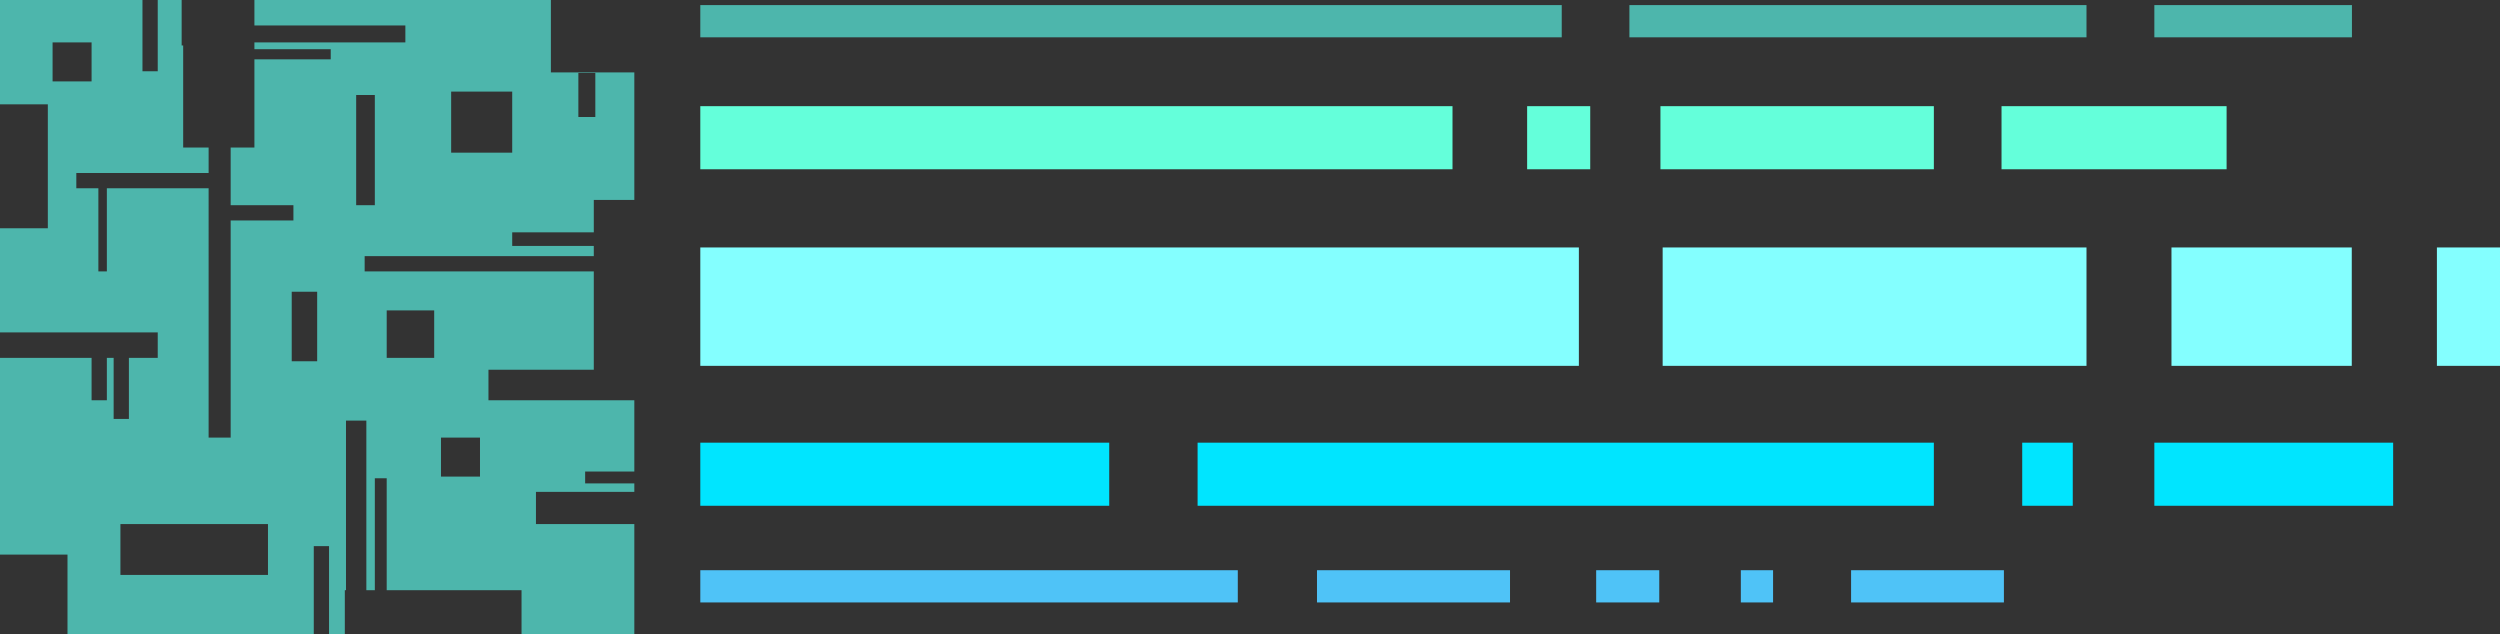 <?xml version="1.0" encoding="utf-8"?>
<!-- Generator: Adobe Illustrator 23.1.0, SVG Export Plug-In . SVG Version: 6.00 Build 0)  -->
<svg version="1.1" id="Слой_1" xmlns="http://www.w3.org/2000/svg" xmlns:xlink="http://www.w3.org/1999/xlink" x="0px" y="0px"
	 viewBox="0 0 1474 374" style="enable-background:new 0 0 1474 374;" xml:space="preserve">
<rect x="0" y="0" width="1474" height="374" fill="#333333" stroke="none"/>
<style type="text/css">
	.st0{fill:#4DB6AC;}
	.st1{display:none;fill:#4FC3F7;}
	.st2{fill:#4FC3F7;}
	.st3{fill:#64FFDA;}
	.st4{fill:#00E5FF;}
	.st5{fill:#84FFFF;}
</style>
<title>ship</title>
<g>
	<g id="фон">
		<path class="st0" d="M316,309v-19h58v-5h-29v-7h29v-42h-86v-18h62.1v-58H215v-9h135.1v-6H302v-8h48.1v-19.1H374V42.7h-49.2V0H150
			v15h89v10h-89v4h45v6h-45v52h-14v34h37v9h-37v128h-13V111H63v49h-5v-49H45v-9h78V87h-15V26.8h-0.9V0H93v42h-9V0H0v61.5h28.2v73.1
			H0V196h93v15H76v36h-9v-36h-4v25h-9v-25H0v116h39.8v47H185v-52h9v52h9.3v-26h0.7V248h12v100h5v-66h7v66h79.5v26H374v-65H316z
			 M341,43h10v26h-10V43z M266,54h36v36h-36V54z M31,25h23v23H31V25z M158,339H71v-30h87V339z M187,213h-15v-41h15V213z M210,56h11
			v65h-11V56z M256,211h-28v-28h28V211z M283,281h-23v-23h23V281z"/>
		<rect x="276" y="64" class="st1" width="17" height="17"/>
		<g id="lines">
			<rect x="412.9" y="3" class="st0" width="507.9" height="19"/>
			<rect x="412.9" y="336.2" class="st2" width="316.9" height="19"/>
			<rect x="776.5" y="336.2" class="st2" width="113.8" height="19"/>
			<rect x="941.1" y="336.2" class="st2" width="37.2" height="19"/>
			<rect x="1026.4" y="336.2" class="st2" width="19" height="19"/>
			<rect x="1091.4" y="336.2" class="st2" width="90.1" height="19"/>
			<rect x="412.9" y="62.6" class="st3" width="443.5" height="37.2"/>
			<rect x="412.9" y="261" class="st4" width="241.1" height="37.2"/>
			<rect x="706.1" y="261" class="st4" width="434.1" height="37.2"/>
			<rect x="1192.3" y="261" class="st4" width="29.8" height="37.2"/>
			<rect x="1270.2" y="261" class="st4" width="140.8" height="37.2"/>
			<rect x="900.4" y="62.6" class="st3" width="37.2" height="37.2"/>
			<rect x="979" y="62.6" class="st3" width="161.2" height="37.2"/>
			<rect x="1180.1" y="62.6" class="st3" width="132.7" height="37.2"/>
			<rect x="412.9" y="145.9" class="st5" width="518" height="69.8"/>
			<rect x="980.3" y="145.9" class="st5" width="249.9" height="69.8"/>
			<rect x="1280.3" y="145.9" class="st5" width="106.3" height="69.8"/>
			<rect x="1436.8" y="145.9" class="st5" width="37.2" height="69.8"/>
			<rect x="960.7" y="3" class="st0" width="269.5" height="19"/>
			<rect x="1270.2" y="3" class="st0" width="116.5" height="19"/>
		</g>
	</g>
</g>
</svg>
